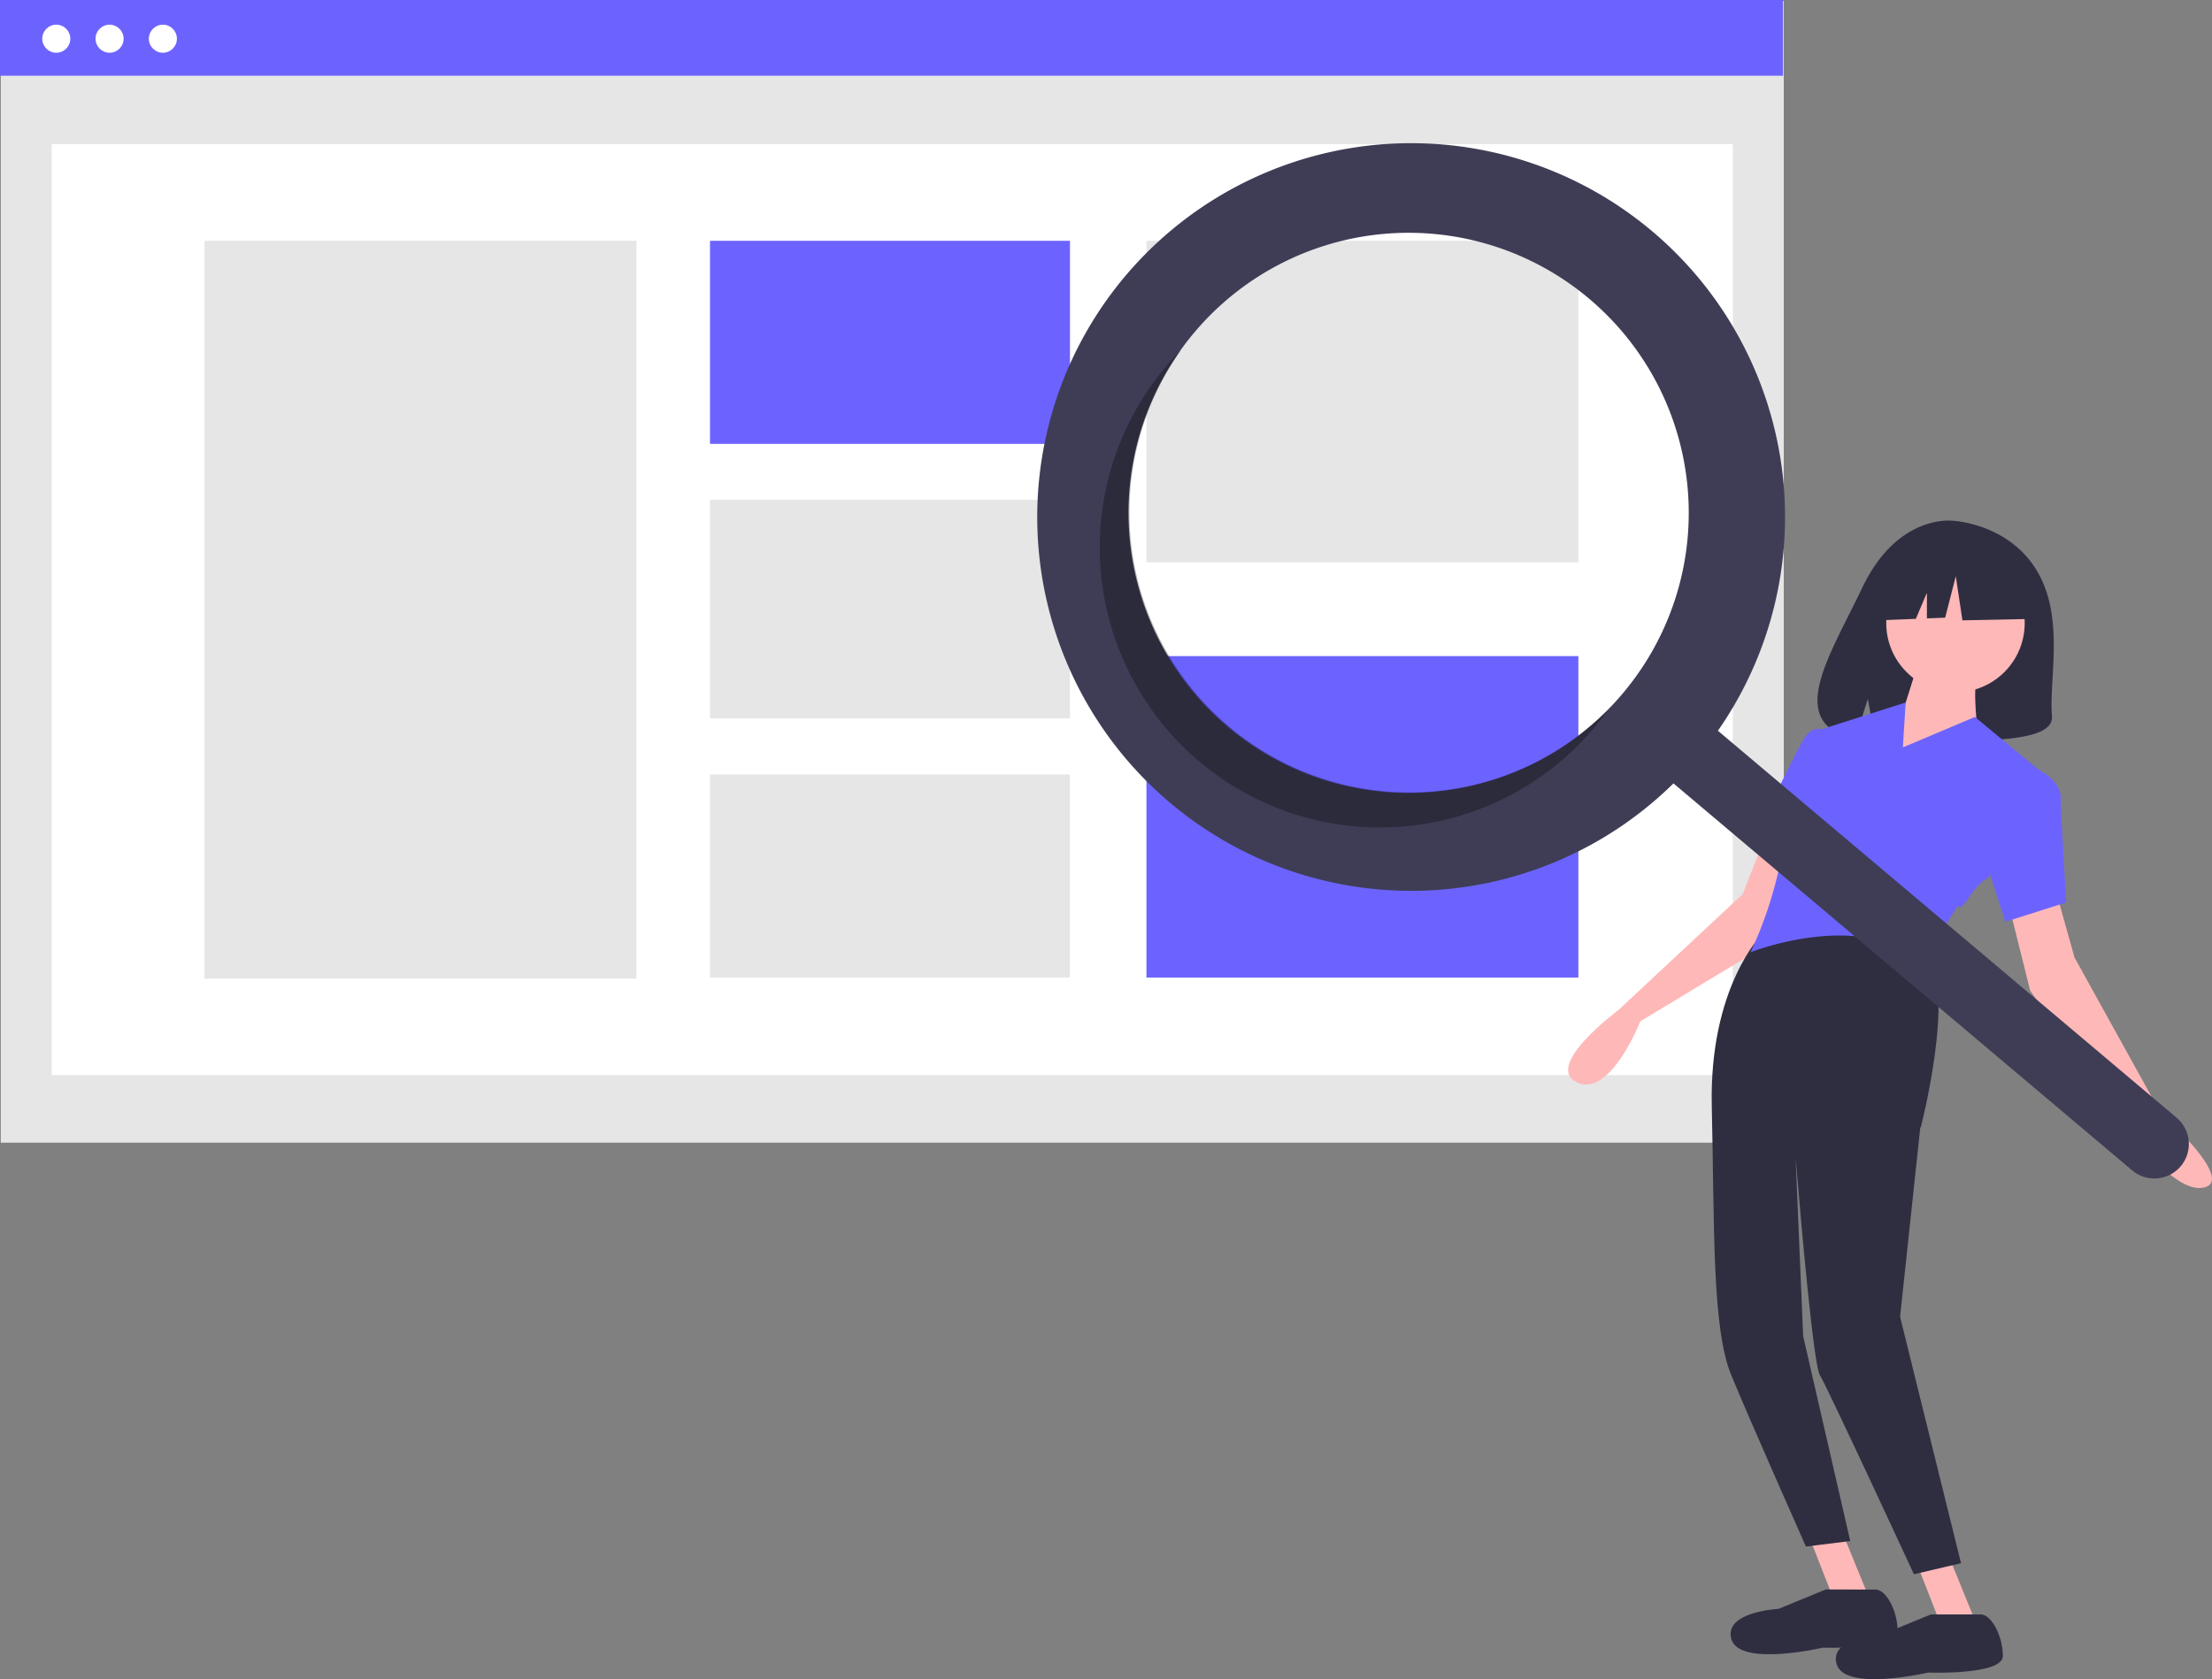 <svg id="Group_30" data-name="Group 30" xmlns="http://www.w3.org/2000/svg" width="370" height="280.928" viewBox="0 0 370 280.928">
  <rect x="0" y="0" width="370" height="280.928" fill="#808080" stroke="none"/>
  <rect id="Rectangle_564" data-name="Rectangle 564" width="298.243" height="191.008" transform="translate(0.127 0.169)" fill="#e6e6e6"/>
  <rect id="Rectangle_565" data-name="Rectangle 565" width="281.186" height="155.751" transform="translate(8.656 24.126)" fill="#fff"/>
  <rect id="Rectangle_566" data-name="Rectangle 566" width="298.243" height="12.67" fill="#6c63ff"/>
  <circle id="Ellipse_393" data-name="Ellipse 393" cx="2.348" cy="2.348" r="2.348" transform="translate(7.067 4.129)" fill="#fff"/>
  <circle id="Ellipse_394" data-name="Ellipse 394" cx="2.348" cy="2.348" r="2.348" transform="translate(15.981 4.129)" fill="#fff"/>
  <circle id="Ellipse_395" data-name="Ellipse 395" cx="2.348" cy="2.348" r="2.348" transform="translate(24.895 4.129)" fill="#fff"/>
  <rect id="Rectangle_567" data-name="Rectangle 567" width="72.252" height="123.43" transform="translate(34.205 40.287)" fill="#e6e6e6"/>
  <rect id="Rectangle_568" data-name="Rectangle 568" width="60.21" height="33.976" transform="translate(118.764 40.287)" fill="#6c63ff"/>
  <rect id="Rectangle_569" data-name="Rectangle 569" width="60.21" height="36.556" transform="translate(118.764 83.612)" fill="#e6e6e6"/>
  <rect id="Rectangle_570" data-name="Rectangle 570" width="60.21" height="33.976" transform="translate(118.764 129.57)" fill="#e6e6e6"/>
  <rect id="Rectangle_571" data-name="Rectangle 571" width="72.252" height="53.79" transform="translate(191.764 40.287)" fill="#e6e6e6"/>
  <rect id="Rectangle_572" data-name="Rectangle 572" width="72.252" height="53.79" transform="translate(191.764 109.769)" fill="#6c63ff"/>
  <path id="Path_392" data-name="Path 392" d="M894.169,343.2c-4.766-8.123-14.195-8.5-14.195-8.5s-9.188-1.185-15.082,11.186c-5.494,11.531-13.076,22.664-1.221,25.363l2.141-6.723,1.326,7.223a45.991,45.991,0,0,0,5.072.087c12.7-.413,24.787.121,24.4-4.474C896.091,361.251,898.755,351.014,894.169,343.2Z" transform="translate(-553.381 -247.579)" fill="#2f2e41"/>
  <path id="Path_393" data-name="Path 393" d="M800.528,446.712l-4.169,10.654-20.844,19.455s-12.507,9.264-6.948,12.043,10.654-10.191,10.654-10.191l22.234-13.433,4.632-15.286Z" transform="translate(-504.846 -307.798)" fill="#ffb8b8"/>
  <path id="Path_394" data-name="Path 394" d="M654.068,553.159l4.169,10.654h6.022l-5.1-12.507Z" transform="translate(-351.528 -296.262)" fill="#ffb8b8"/>
  <path id="Path_395" data-name="Path 395" d="M693.068,563.159l4.169,10.654h6.022l-5.1-12.507Z" transform="translate(-372.463 -301.63)" fill="#ffb8b8"/>
  <path id="Path_396" data-name="Path 396" d="M853.011,591.206l7.875-1.853-10.191-41.226,3.384-31.721.09-.009s5.79-22.466,1.158-28.487-27.793-3.706-27.793-3.706-8.8,8.8-8.338,28.719,0,37.057,3.242,44.931,12.507,28.719,12.507,28.719l7.411-.926-7.875-34.278-1.259-29.8c1,11.941,3.019,34.583,4.038,36.282C838.651,560.171,853.011,591.206,853.011,591.206Z" transform="translate(-532.868 -327.825)" fill="#2f2e41"/>
  <path id="Path_397" data-name="Path 397" d="M933.555,467.712l3.242,11.58,14.359,25.94s12.507,11.117,7.411,12.507-12.97-10.191-12.97-10.191l-16.212-22.7-4.169-16.676Z" transform="translate(-589.789 -319.09)" fill="#ffb8b8"/>
  <circle id="Ellipse_396" data-name="Ellipse 396" cx="11.58" cy="11.58" r="11.58" transform="translate(315.51 92.666)" fill="#ffb8b8"/>
  <path id="Path_398" data-name="Path 398" d="M885.628,384.712l-2.779,8.8L878.217,403.7l17.139-6.948s-.926-7.411,0-9.264Z" transform="translate(-564.559 -274.464)" fill="#ffb8b8"/>
  <path id="Path_399" data-name="Path 399" d="M881.391,411.708l-10.654-8.8L858.693,408l.472-7.516-12.85,4.1-1.981.633-2.779,14.359s-1.853,1.39-3.706,9.264a67.864,67.864,0,0,1-4.632,13.433s19.918-7.875,29.645,2.779a2.163,2.163,0,0,0,.926-2.316c-.463-1.39,4.169-8.338,4.169-8.338s0,1.39,1.853-1.39,3.242-3.242,3.242-3.242Z" transform="translate(-540.404 -282.956)" fill="#6c63ff"/>
  <path id="Path_400" data-name="Path 400" d="M847.65,411.712l-2.023-1.631s-1.682-.685-3.072,1.631-8.338,16.676-8.338,16.676l8.338,4.169Z" transform="translate(-540.864 -288.048)" fill="#6c63ff"/>
  <path id="Path_401" data-name="Path 401" d="M919.459,423.712l6.485.463s3.706,1.853,3.706,4.632.926,17.6.926,17.6l-10.191,3.242-4.169-12.97Z" transform="translate(-584.957 -295.426)" fill="#6c63ff"/>
  <path id="Path_402" data-name="Path 402" d="M841.912,721.212l-7.875,3.242s-9.264.463-7.875,5.1,15.286,1.39,15.286,1.39,12.507.463,12.507-2.779-1.853-6.948-3.706-6.948Z" transform="translate(-536.541 -455.283)" fill="#2f2e41"/>
  <path id="Path_403" data-name="Path 403" d="M879.911,730.212l-7.875,3.242s-9.264.463-7.875,5.1,15.286,1.39,15.286,1.39,12.507.463,12.507-2.779-1.853-6.948-3.706-6.948Z" transform="translate(-556.939 -460.114)" fill="#2f2e41"/>
  <path id="Path_404" data-name="Path 404" d="M703.3,199.285l-9.316-4.922-12.864,2.014-2.662,11.857,6.625-.257,1.851-4.357V207.9l3.057-.119,1.774-6.935,1.109,7.382,10.868-.224Z" transform="translate(-364.622 -104.442)" fill="#2f2e41"/>
  <path id="Path_405" data-name="Path 405" d="M678.51,212.867a62.543,62.543,0,1,0,3.546,92.365l76.716,64.732a5.763,5.763,0,1,0,7.433-8.809l-76.716-64.732a62.546,62.546,0,0,0-10.979-83.556Zm-4.945,77.322a46.857,46.857,0,1,1-5.594-66.03,46.857,46.857,0,0,1,5.594,66.03Z" transform="translate(-402.135 -174.167)" fill="#3f3d56"/>
  <path id="Path_406" data-name="Path 406" d="M619.477,335.959a46.86,46.86,0,0,1-7.951-62.991q-1.344,1.353-2.6,2.835a46.857,46.857,0,1,0,71.624,60.436q1.251-1.484,2.357-3.038a46.86,46.86,0,0,1-63.431,2.759Z" transform="translate(-413.925 -214.438)" opacity="0.3"/>
</svg>
